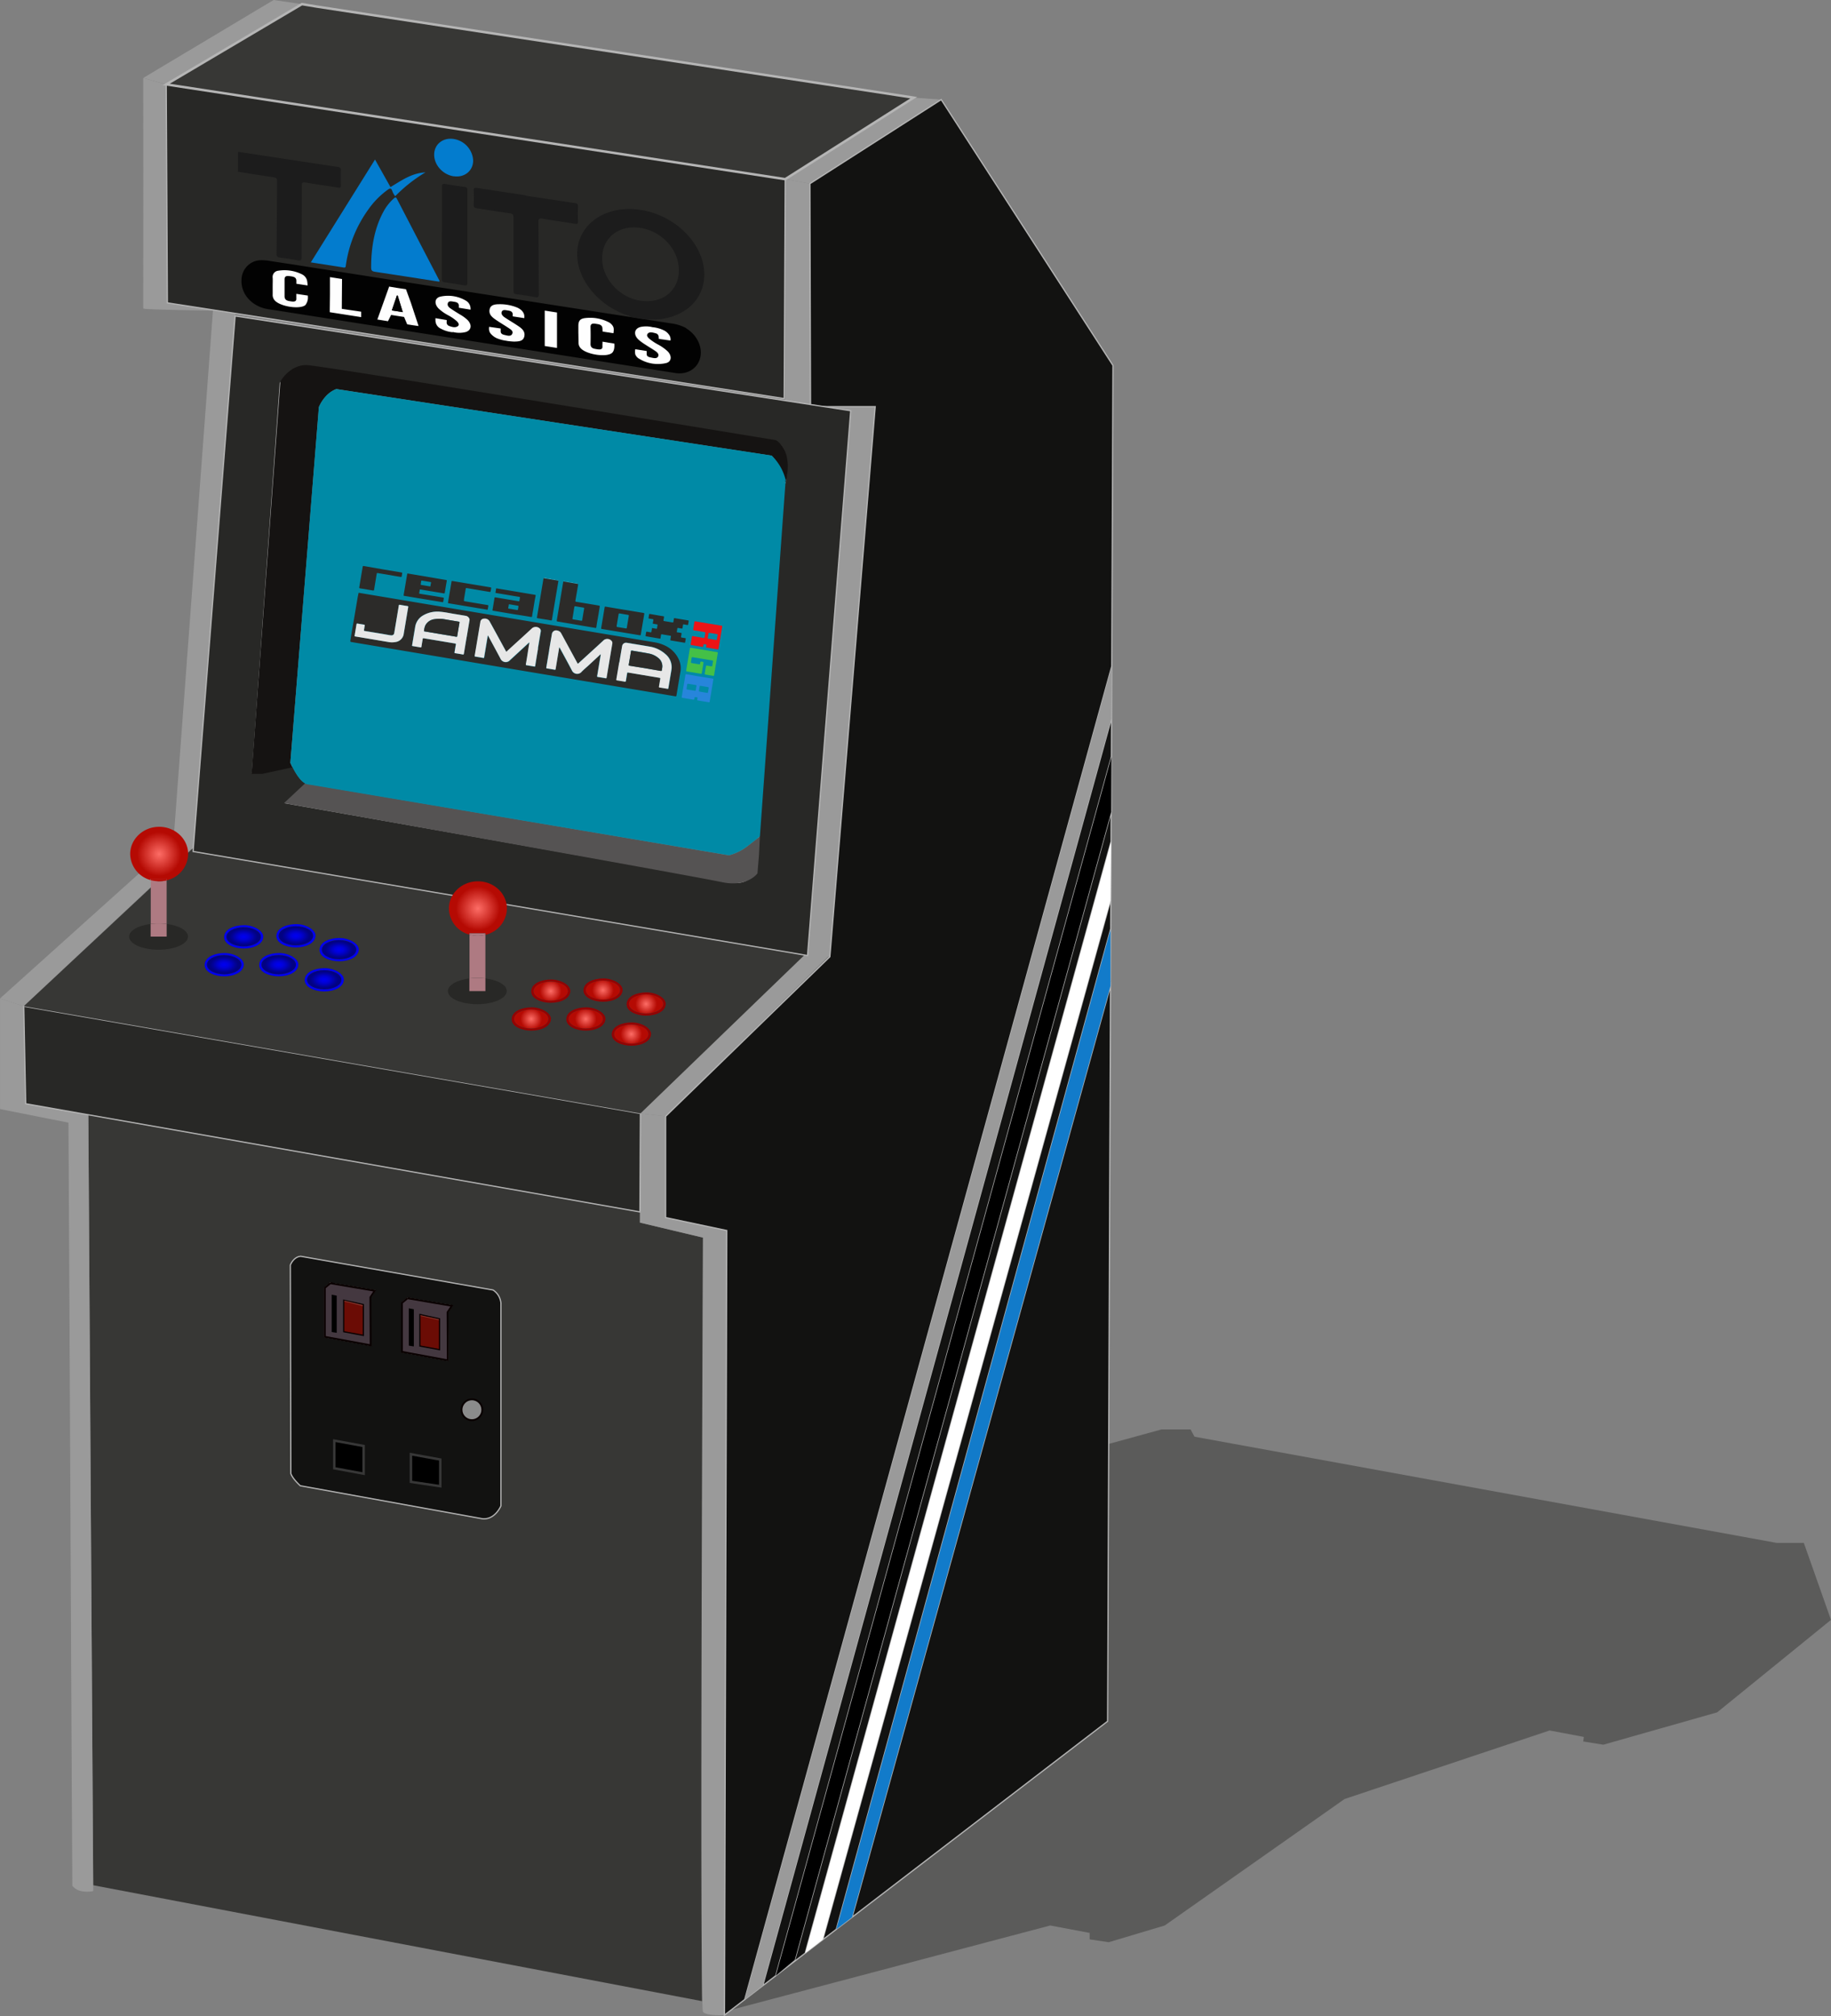 <svg xmlns="http://www.w3.org/2000/svg" xmlns:xlink="http://www.w3.org/1999/xlink" viewBox="0 0 746.51 822.18"><rect x="0" y="0" width="746.51" height="822.18" fill="#808080" stroke="none"/><defs><radialGradient id="ae578a9d-5c7b-422d-857d-09f70dc44170" cx="121.61" cy="382.1" r="5.66" gradientTransform="matrix(1 0 0 .6 0 152.84)" xlink:href="#b09c7e06-3bad-4c65-9a2d-2c431c49f4ea"/><radialGradient id="b2d953ff-ed33-486e-9270-abe7bb1a90af" cx="217.55" cy="416.02" r="5.66" xlink:href="#ae4bca0b-a93e-4389-a112-790390cccb32"/><radialGradient id="be4193c5-e9bd-495b-b984-a2dd26360f98" cx="195.83" cy="370.99" r="11.47" xlink:href="#ae4bca0b-a93e-4389-a112-790390cccb32"/><radialGradient id="b09c7e06-3bad-4c65-9a2d-2c431c49f4ea" cx="92.36" cy="393.88" r="5.66" gradientTransform="matrix(1 0 0 .6 0 157.55)" gradientUnits="userSpaceOnUse"><stop offset="0" stop-color="#0000ef"/><stop offset=".15" stop-color="#0000e9"/><stop offset=".34" stop-color="#0101d9"/><stop offset=".56" stop-color="#0101be"/><stop offset=".79" stop-color="#02029a"/><stop offset="1" stop-color="#020282"/></radialGradient><radialGradient id="f29d6138-2ead-498f-8906-7b29c8d4a2db" cx="114.61" cy="393.88" r="5.66" xlink:href="#b09c7e06-3bad-4c65-9a2d-2c431c49f4ea"/><radialGradient id="a7eb14d5-77e1-4327-bca1-9b1747d9a7a0" cx="133.17" cy="400.04" r="5.66" gradientTransform="matrix(1 0 0 .6 0 160.02)" xlink:href="#b09c7e06-3bad-4c65-9a2d-2c431c49f4ea"/><radialGradient id="f044a19d-ca1b-429a-8eb2-4f11de6b7f52" cx="139.21" cy="387.78" r="5.66" gradientTransform="matrix(1 0 0 .6 0 155.11)" xlink:href="#b09c7e06-3bad-4c65-9a2d-2c431c49f4ea"/><radialGradient id="ae4bca0b-a93e-4389-a112-790390cccb32" cx="65.88" cy="348.77" r="11.47" gradientUnits="userSpaceOnUse"><stop offset="0" stop-color="#fd6d66"/><stop offset=".78" stop-color="#b50a03"/></radialGradient><radialGradient id="a48d4ac5-5079-47c7-bea8-c8ee559f9b45" cx="100.32" cy="382.53" r="5.66" gradientTransform="matrix(1 0 0 .6 0 153.01)" xlink:href="#b09c7e06-3bad-4c65-9a2d-2c431c49f4ea"/><radialGradient id="b5b241f1-c904-4070-92ef-99566a0c59ac" cx="225.51" cy="404.67" r="5.66" xlink:href="#ae4bca0b-a93e-4389-a112-790390cccb32"/><radialGradient id="b2b62e66-6904-4fc2-a064-9b3529794ea3" cx="246.79" cy="404.24" r="5.66" xlink:href="#ae4bca0b-a93e-4389-a112-790390cccb32"/><radialGradient id="bf8561f8-3a41-4971-a491-10a6c2622fd0" cx="264.4" cy="409.93" r="5.66" xlink:href="#ae4bca0b-a93e-4389-a112-790390cccb32"/><radialGradient id="e35ce504-4bdc-495e-9429-4979020330e0" cx="258.36" cy="422.19" r="5.66" xlink:href="#ae4bca0b-a93e-4389-a112-790390cccb32"/><radialGradient id="a03b7f29-1dd1-4a64-8df8-dfe27bb194e5" cx="239.79" cy="416.02" r="5.66" xlink:href="#ae4bca0b-a93e-4389-a112-790390cccb32"/><style>.a0b5145c-e881-4b3d-a79c-9367eacc9854{fill:#373735}.f3f994e4-93dd-4c3f-acb5-654abe490ef6{fill:#121211}.a254e7b3-03eb-40f3-b939-da63f4031acc,.ac5520f8-fe88-4de8-ab58-02df6740938e,.bec3f7b0-48f1-4395-ae6d-e2c88cce3c96,.e7715ab3-e29b-4036-94f1-2dcfd89c4a06,.f3f994e4-93dd-4c3f-acb5-654abe490ef6{stroke:#b5b5b5}.a254e7b3-03eb-40f3-b939-da63f4031acc,.ac5520f8-fe88-4de8-ab58-02df6740938e,.b1dc52d3-2993-4773-83d8-af67ed42d4b1,.bec3f7b0-48f1-4395-ae6d-e2c88cce3c96,.e37611ff-d23a-4cbb-91f9-d3666637b1ad,.e458e1d5-ea02-4bcd-8941-3139c4ef7e2c,.e7715ab3-e29b-4036-94f1-2dcfd89c4a06,.f3f994e4-93dd-4c3f-acb5-654abe490ef6{stroke-miterlimit:10}.a254e7b3-03eb-40f3-b939-da63f4031acc,.ac5520f8-fe88-4de8-ab58-02df6740938e,.bec3f7b0-48f1-4395-ae6d-e2c88cce3c96,.e37611ff-d23a-4cbb-91f9-d3666637b1ad,.e7715ab3-e29b-4036-94f1-2dcfd89c4a06,.f3f994e4-93dd-4c3f-acb5-654abe490ef6{stroke-width:.5px}.e458e1d5-ea02-4bcd-8941-3139c4ef7e2c{fill:#443840}.e37611ff-d23a-4cbb-91f9-d3666637b1ad,.e458e1d5-ea02-4bcd-8941-3139c4ef7e2c{stroke:#090000}.e458e1d5-ea02-4bcd-8941-3139c4ef7e2c{stroke-width:.75px}.e37611ff-d23a-4cbb-91f9-d3666637b1ad{fill:#6b0c05}.fd29cdea-1111-4038-b45a-aab990568b83{fill:#86382f}.b1dc52d3-2993-4773-83d8-af67ed42d4b1{stroke:#373737}.ef6cc522-1634-487e-a86c-43e68a10a61a{fill:#9a9a9a}.e7715ab3-e29b-4036-94f1-2dcfd89c4a06{fill:#dc6e05}.ac5520f8-fe88-4de8-ab58-02df6740938e{fill:#12e600}.bec3f7b0-48f1-4395-ae6d-e2c88cce3c96{fill:#0b47ce}.a254e7b3-03eb-40f3-b939-da63f4031acc,.b8227fe1-21c0-4105-8462-7c7029187e35{fill:#282826}.bba79b5a-9a72-47d6-80d7-b270213360b3{fill:#ae7a82}.a22c1316-79db-4416-bad5-45a898ec1e5f{fill:url(#ae4bca0b-a93e-4389-a112-790390cccb32)}.ac911769-5b22-4d8d-a2be-47e814c9e092{fill:url(#be4193c5-e9bd-495b-b984-a2dd26360f98)}.ebb9c925-0021-4f02-9396-3f6f54725579{fill:#0000ef}.b80d9d33-0bb1-4cf0-89c5-1272040827a7{fill:#930303}.b737232f-599b-450a-93d0-804214b3fbbf{fill:#e7e7e7}.b35fad50-7aa0-46b4-b35a-c444a75df692{fill:#2c2b29}.eb2d4fc9-235c-41da-b42e-2d6c5661b909{fill:#020202}.a1dab154-15e1-403c-9f56-c70db954a7bb{fill:#1c1c1c}.ae8836d3-5401-476a-94fc-6f34dc6fc5c5{fill:#037cce}</style></defs><g id="a146e912-4919-4dc3-b911-398b696cca7f" data-name="Calque 1"><path id="eda3381a-a5f0-419a-b62a-50147428d90d" data-name="ombre" style="opacity:.5;fill:#373735" d="m452.03 588.79 21.51-5.91H485.41l1.58 2.96 237.36 43.3h11.08l11.07 31.39-46.41 37.71-46.42 13.19-8.18-1.32.27-1.85-13.98-2.63-83.6 27.95-73.32 51.57-22.83 6.82-7.77-1.16v-2.63l-16.08-3.03-129.99 34.37 153.84-230.73z"/><g id="b0616c3d-982d-47fc-af7c-54a2dd1f41f8" data-name="bottom"><path class="a0b5145c-e881-4b3d-a79c-9367eacc9854" d="m36 454.56 224.9 39.62v4.35l25.72 6.13-.4 311.34-248.24-47.27L36 454.56z"/><path class="f3f994e4-93dd-4c3f-acb5-654abe490ef6" d="m202 526.54-78.38-13.74c-3 .19-4.26 3.56-4.26 3.56l.2 85c.69 2.18 3.86 5 3.86 5l74.27 13.46c5.14.49 7.52-5.25 7.52-5.25v-82.69a7.12 7.12 0 0 0-3.21-5.34zm-49.9 22.55-18.69-3.46v-20l2.27-1.88 18.1 3.07-1.78 2.69zm31.45 6.13-18.69-3.46v-20l2.27-1.87 18.1 3.06-1.78 2.67z" transform="translate(-.98 -.52)"/><path class="e458e1d5-ea02-4bcd-8941-3139c4ef7e2c" d="m134.7 523.25-2.27 1.88v19.98l18.69 3.46-.1-19.58 1.78-2.67-18.1-3.07zM166.15 529.38l-2.27 1.88v19.98l18.69 3.46-.1-19.58 1.78-2.67-18.1-3.07z"/><path class="e37611ff-d23a-4cbb-91f9-d3666637b1ad" d="M140.14 543.03v-12.85l8.01 1.78v12.56l-8.01-1.49zM171.2 548.87v-12.86l8.01 1.78v12.56l-8.01-1.48z"/><path d="M135.23 543.16v-15.23l2.05.4v15.16l-2.05-.33zM166.68 548.7v-15.23l2.04.4v15.16l-2.04-.33z"/><path class="fd29cdea-1111-4038-b45a-aab990568b83" d="M140.4 530.69v-.35l7.47 1.8.01.43-7.48-1.88zM171.46 536.62v-.29l7.47 1.64.01.35-7.48-1.7z"/><circle cx="192.4" cy="574.85" r="4.25" style="fill:#8b8b8b;stroke-width:.75px;stroke:#090000;stroke-miterlimit:10"/><path class="b1dc52d3-2993-4773-83d8-af67ed42d4b1" d="M136.29 598.71v-11.27l11.96 2.18v11.3l-11.96-2.21zM167.54 604.25v-11.27l11.96 2.17v10.88l-11.96-1.78z"/></g><g id="e5dd210d-a51e-4247-8dde-ccf477ff182f" data-name="t molding"><path class="ef6cc522-1634-487e-a86c-43e68a10a61a" d="m11.46 450.59-.79-39.76L1 407.66v45.1l27.89 5.54c.59 103.55 1 207.6 1.58 311.15a6.18 6.18 0 0 0 3.53 2.19 12.58 12.58 0 0 0 5 0l-2-316.56zM272.36 497v-41.27l-10.28-1.19-.2 44.51 25.71 6.13s-1.51 313.85 0 315.69 8.77 1.32 8.77 1.32l.93-319.91z" transform="translate(-.98 -.52)"/><path class="ef6cc522-1634-487e-a86c-43e68a10a61a" d="m78.72 346.42-8.15-1.3 16.26-218.56 9.04 1.5-17.15 218.36zM329.24 388.85l9.1 1.28 18.49-224.31h-26.37l-.26-90.92-10.06-1.84v94.84l6.04 1.09h20.27l-17.21 219.86z"/><path class="ef6cc522-1634-487e-a86c-43e68a10a61a" d="M88.49 127.19s-28.17-.35-29.11-.85c0-31.21.06-62.83 0-94l9.36 2.64.48 89.02z" transform="translate(-.98 -.52)"/><g id="abf690b4-39dc-4029-a14f-a02d9a2e62af" data-name="clair"><path class="ef6cc522-1634-487e-a86c-43e68a10a61a" d="m0 407.14 9.69 3.17L78 346.25l-8.11-1.94L0 407.14zM261.1 454.02l10.28 1.19 66.96-65.87-8.62-1.6-68.62 66.28zM111.56 0 58.42 31.78l9.36 2.64L120.36 3.3l2.74-1.62-2.57-.36L111.56 0zM383.74 40.62l-11.21-.8-52.39 33.24 10.06 1.84 53.54-34.28z"/></g></g><g id="f738a304-10c4-49f3-b697-443135b37c4e" data-name="side"><path class="f3f994e4-93dd-4c3f-acb5-654abe490ef6" d="m453.13 308.64.63-159.63-70.02-108.39L330.2 74.9l.26 90.92h26.37l-18.49 224.31-66.96 65.08v41.27l24.93 5.28-.93 319.91 8.25-6.32 149.65-543.7-.21 21.51-142.1 516.55-1.61 1.24 6.94-5.32 136.83-496.99zM324.06 799.15l-7.76 6.48 11.99-9.2 124.7-453.24.05-12.13-128.98 468.09zM335.43 790.95l-1.32 1.02 6.87-5.27 111.79-407.64v21.25l.22-57.12-.22 24-117.34 423.76zM343 785.15l108.58-83.28 1.18-299.85L347.4 781.78l-4.4 3.37z"/><path style="fill:#bf0000;stroke-width:.5px;stroke-miterlimit:10;stroke:#b5b5b5" d="m303.63 815.35 5.73-4.4-5.73 4.4z"/><path class="ef6cc522-1634-487e-a86c-43e68a10a61a" d="m453.07 293.16.21-21.51-149.65 543.7 5.73-4.4 1.61-1.24 142.1-516.55z"/><path class="e7715ab3-e29b-4036-94f1-2dcfd89c4a06" d="M453.13 330.74v-22.1l-.09 22.42.09-.32zM316.3 805.63z"/><path d="m453.04 331.06.09-22.42L316.3 805.63l7.76-6.48 128.98-468.09z"/><path class="ac5520f8-fe88-4de8-ab58-02df6740938e" d="M452.99 343.19zM328.29 796.43l5.82-4.46-5.82 4.46z"/><path style="fill:#fff" d="m334.11 791.97 1.32-1.02 117.34-423.76.22-24-124.7 453.24 5.82-4.46z"/><path class="bec3f7b0-48f1-4395-ae6d-e2c88cce3c96" d="m340.98 786.7 2.02-1.55-2.02 1.55zM452.77 402v-1.69l-.01 1.71.01-.02z"/><path style="fill:#127bca" d="m340.98 786.7 2.02-1.55 4.4-3.37 105.36-379.76.01-1.71v-21.25L340.98 786.7z"/></g><g id="b132b093-5799-4c03-94a4-9011a92afb66" data-name="panel"><path class="a254e7b3-03eb-40f3-b939-da63f4031acc" d="m10.48 450.07 250.42 44.11.2-40.16L9.69 410.31l.79 39.76z"/><path class="a0b5145c-e881-4b3d-a79c-9367eacc9854" d="m79.37 345.21-69.68 65.1 251.41 43.71 68.62-66.28-250.35-42.53z"/></g><g id="a7b65c73-6b2d-4bc8-a310-90cc6c69d6ee" data-name="ecran"><path class="a254e7b3-03eb-40f3-b939-da63f4031acc" d="M96.84 129.36 79.7 347.72l250.52 42.43L347.82 168zm224.28 67.76c0 .2-.29.32-.48.49l-10.43 144.83a35.43 35.43 0 0 1-4.3 3.78l1.4.29v10.7s-1.4 4.75-11.08 2.64c-11.19-2.44-178.55-31.91-178.55-31.91l8.72-6.78v-1.39s-2.46.52-6-7l-12.48 2.77h-4l11.34-158.77s4-6.85 10.81-6.59 191.16 30.59 191.16 30.59 6.17 1.07 3.89 16.35z" transform="translate(-.98 -.52)"/><path d="M317.28 180S133 149.66 126.12 149.4s-10.81 6.6-10.81 6.6l-11.74 160.08h4.35l12.29-2.68c-.1-.23-.74-1.57-.85-1.8L131 166.54s2.11-5.54 7.12-7.38l177.49 27.16a20.77 20.77 0 0 1 5.11 9.76l-.05.75c.19-.17.62.66.66.47 3.23-14.06-4.05-17.3-4.05-17.3z" transform="translate(-.98 -.52)" style="fill:#151312"/><path d="m125.32 320-8.56 8s164.63 29.3 178.61 32.24c10.36 2.17 14.43-3.58 14.43-3.58l.61-7.37.39-7.71-4.89 3.84a20.85 20.85 0 0 1-7.73 3.87z" transform="translate(-.98 -.52)" style="fill:#555353"/><path d="M319.5 197.81c.45-.36.83-.69 1.14-1l.66-.52a20.31 20.31 0 0 0-5.72-10l-177.49-27.13c-5 1.84-7.12 7.38-7.12 7.38L119.36 311.6l.32.66c3.54 7.52 6.28 8 6.28 8l.44.08 171.78 28.93a20.85 20.85 0 0 0 7.73-3.87c2.57-1.91 4.89-3.84 4.89-3.84l10.5-145.29c-.44.46-1.05.96-1.8 1.54zM143.83 302.35z" transform="translate(-.98 -.52)" style="fill:#008aa6"/></g><g id="ac51f322-c976-41e6-af29-f1d6d57e71c7" data-name="top"><path id="aa2254cd-e3fb-4145-ad8c-63c97e71698a" data-name="marquee" class="a254e7b3-03eb-40f3-b939-da63f4031acc" d="m68.24 123.5 251.47 39.03.43-89.47L67.78 34.42l.46 89.08z"/><path style="stroke-miterlimit:10;stroke:#b5b5b5;fill:#373735" d="m128.84 2.64-5.74-.96-55.32 32.74 252.36 38.64 52.39-33.24L128.84 2.64z"/></g><g id="fcca2004-2a91-4a07-b83d-248f138546b5" data-name="stickp1"><path class="b8227fe1-21c0-4105-8462-7c7029187e35" d="M68.92 377.27v5.16H62.4v-5.16c-5.06.64-8.77 2.7-8.77 5.16 0 3 5.38 5.35 12 5.35s12-2.39 12-5.35c.06-2.43-3.63-4.52-8.71-5.16z" transform="translate(-.98 -.52)"/><path class="bba79b5a-9a72-47d6-80d7-b270213360b3" d="M68.92 377.27v-17.78a12.18 12.18 0 0 1-3 .39 12.4 12.4 0 0 1-3.48-.49v17.88a26.67 26.67 0 0 1 6.52 0z" transform="translate(-.98 -.52)"/><path class="bba79b5a-9a72-47d6-80d7-b270213360b3" d="M68.92 382.43v-5.16a26.67 26.67 0 0 0-6.52 0v5.16z" transform="translate(-.98 -.52)"/><path class="a22c1316-79db-4416-bad5-45a898ec1e5f" d="M68.92 358.89v.6a11.24 11.24 0 0 0 8.77-10.72c0-6.14-5.29-11.11-11.81-11.11s-11.82 5-11.82 11.11a11.22 11.22 0 0 0 8.34 10.62v-.5z" transform="translate(-.98 -.52)"/><path class="bba79b5a-9a72-47d6-80d7-b270213360b3" d="M68.92 359.49v-.6H62.4v.5a12.4 12.4 0 0 0 3.48.49 12.18 12.18 0 0 0 3.04-.39z" transform="translate(-.98 -.52)"/><path class="a22c1316-79db-4416-bad5-45a898ec1e5f" d="M68.92 359.49v-.6H62.4v.5a12.4 12.4 0 0 0 3.48.49 12.18 12.18 0 0 0 3.04-.39z" transform="translate(-.98 -.52)"/></g><g id="eb41a7c5-f324-4cd9-b9b4-a6e30e3b8004" data-name="stickp2"><path class="b8227fe1-21c0-4105-8462-7c7029187e35" d="M198.88 399.49v5.16h-6.53v-5.16c-5 .64-8.77 2.7-8.77 5.16 0 3 5.39 5.35 12 5.35s12-2.39 12-5.35c.07-2.46-3.64-4.52-8.7-5.16z" transform="translate(-.98 -.52)"/><path class="bba79b5a-9a72-47d6-80d7-b270213360b3" d="M198.88 399.49v-17.78a12.2 12.2 0 0 1-3 .39 12.83 12.83 0 0 1-3.48-.49v17.88a26.75 26.75 0 0 1 6.53 0z" transform="translate(-.98 -.52)"/><path class="bba79b5a-9a72-47d6-80d7-b270213360b3" d="M198.88 404.65v-5.16a26.75 26.75 0 0 0-6.53 0v5.16z" transform="translate(-.98 -.52)"/><path class="ac911769-5b22-4d8d-a2be-47e814c9e092" d="M198.88 381.11v.6a11.24 11.24 0 0 0 8.77-10.71c0-6.14-5.29-11.11-11.82-11.11S184 364.85 184 371a11.22 11.22 0 0 0 8.34 10.62v-.5z" transform="translate(-.98 -.52)"/><path class="bba79b5a-9a72-47d6-80d7-b270213360b3" d="M198.88 381.71v-.6h-6.53v.5a12.83 12.83 0 0 0 3.48.49 12.2 12.2 0 0 0 3.05-.39z" transform="translate(-.98 -.52)"/><path class="ac911769-5b22-4d8d-a2be-47e814c9e092" d="M198.88 381.71v-.6h-6.53v.5a12.83 12.83 0 0 0 3.48.49 12.2 12.2 0 0 0 3.05-.39z" transform="translate(-.98 -.52)"/></g><g id="b22aeb20-fc2e-438b-aea6-ce7e92a5b048" data-name="boutons P1"><g id="f6ca8fa0-8f00-4d65-982a-65a01c5c1e54" data-name="4"><path class="ebb9c925-0021-4f02-9396-3f6f54725579" d="M92.54 389.14c-3.86 0-8.12 1.53-8.12 4.87 0 2.95 4.1 4.62 7.94 4.62 4.11 0 8-1.73 8-4.88-.04-2.35-3.88-4.61-7.82-4.61zm-.18 8.63c-3.86 0-7-1.74-7-3.89s3.13-3.89 7-3.89 7 1.74 7 3.89-3.14 3.89-7 3.89z" transform="translate(-.98 -.52)"/><path d="M92.36 390c-3.86 0-7 1.74-7 3.89s3.13 3.89 7 3.89 7-1.74 7-3.89-3.14-3.89-7-3.89z" transform="translate(-.98 -.52)" style="fill:url(#b09c7e06-3bad-4c65-9a2d-2c431c49f4ea)"/></g><g id="b45e72aa-154d-46b2-b56c-a1c19e9bbd58" data-name="5"><path class="ebb9c925-0021-4f02-9396-3f6f54725579" d="M114.79 389.14c-3.86 0-8.12 1.53-8.12 4.87 0 2.95 4.1 4.62 7.94 4.62 4.11 0 8-1.73 8-4.88-.04-2.35-3.88-4.61-7.82-4.61zm-.18 8.63c-3.86 0-7-1.74-7-3.89s3.13-3.89 7-3.89 7 1.74 7 3.89-3.14 3.89-7 3.89z" transform="translate(-.98 -.52)"/><path d="M114.61 390c-3.86 0-7 1.74-7 3.89s3.13 3.89 7 3.89 7-1.74 7-3.89-3.14-3.89-7-3.89z" transform="translate(-.98 -.52)" style="fill:url(#f29d6138-2ead-498f-8906-7b29c8d4a2db)"/></g><g id="ff1e69e7-cf29-41a9-b258-0874dfca842b" data-name="6"><path class="ebb9c925-0021-4f02-9396-3f6f54725579" d="M133.35 395.3c-3.86 0-8.13 1.53-8.13 4.87 0 3 4.11 4.62 7.95 4.62 4.1 0 8-1.73 8-4.88-.04-2.35-3.88-4.61-7.82-4.61zm-.18 8.63c-3.86 0-7-1.74-7-3.89s3.13-3.89 7-3.89 7 1.74 7 3.89-3.17 3.89-7 3.89z" transform="translate(-.98 -.52)"/><path d="M133.17 396.15c-3.86 0-7 1.74-7 3.89s3.13 3.89 7 3.89 7-1.74 7-3.89-3.17-3.89-7-3.89z" transform="translate(-.98 -.52)" style="fill:url(#a7eb14d5-77e1-4327-bca1-9b1747d9a7a0)"/></g><g id="a3c35b26-86c5-4d3b-a337-4824dee54938" data-name="3"><path class="ebb9c925-0021-4f02-9396-3f6f54725579" d="M139.39 383c-3.86 0-8.13 1.53-8.13 4.88 0 2.95 4.11 4.61 8 4.61 4.1 0 8-1.73 8-4.88-.09-2.31-3.93-4.61-7.87-4.61zm-.18 8.63c-3.86 0-7-1.74-7-3.89s3.13-3.89 7-3.89 7 1.75 7 3.89-3.14 3.93-7 3.93z" transform="translate(-.98 -.52)"/><path d="M139.21 383.89c-3.86 0-7 1.75-7 3.89s3.13 3.89 7 3.89 7-1.74 7-3.89-3.14-3.89-7-3.89z" transform="translate(-.98 -.52)" style="fill:url(#f044a19d-ca1b-429a-8eb2-4f11de6b7f52)"/></g><g id="e22f56fe-b854-41bd-b0ef-3c61899777bd" data-name="2"><path class="ebb9c925-0021-4f02-9396-3f6f54725579" d="M121.79 377.35c-3.86 0-8.12 1.53-8.12 4.88 0 2.95 4.1 4.61 7.94 4.61 4.11 0 8-1.73 8-4.88-.04-2.34-3.88-4.61-7.82-4.61zm-.18 8.64c-3.86 0-7-1.74-7-3.89s3.13-3.89 7-3.89 7 1.74 7 3.89-3.14 3.9-7 3.9z" transform="translate(-.98 -.52)"/><path d="M121.61 378.21c-3.86 0-7 1.74-7 3.89s3.13 3.89 7 3.89 7-1.74 7-3.89-3.14-3.89-7-3.89z" transform="translate(-.98 -.52)" style="fill:url(#ae578a9d-5c7b-422d-857d-09f70dc44170)"/></g><g id="a8fd25d9-f758-4fe2-9f75-28c4795a1cd0" data-name="1"><path class="ebb9c925-0021-4f02-9396-3f6f54725579" d="M100.5 377.78c-3.86 0-8.13 1.53-8.13 4.88 0 2.95 4.11 4.62 7.95 4.62 4.1 0 8-1.73 8-4.88-.04-2.35-3.88-4.62-7.82-4.62zm-.18 8.64c-3.86 0-7-1.74-7-3.89s3.13-3.89 7-3.89 7 1.74 7 3.89-3.14 3.89-7 3.89z" transform="translate(-.98 -.52)"/><path d="M100.32 378.64c-3.86 0-7 1.74-7 3.89s3.13 3.89 7 3.89 7-1.74 7-3.89-3.14-3.89-7-3.89z" transform="translate(-.98 -.52)" style="fill:url(#a48d4ac5-5079-47c7-bea8-c8ee559f9b45)"/></g></g><g id="b7312dd8-a846-439f-b5e9-7da05d62cf25" data-name="boutons P2"><g id="b1e282e4-ac09-42ef-84e5-84660d91fe49" data-name="1"><path class="b80d9d33-0bb1-4cf0-89c5-1272040827a7" d="M225.69 399.93c-3.86 0-8.13 1.53-8.13 4.87 0 2.95 4.11 4.62 7.95 4.62 4.1 0 8-1.73 8-4.88-.04-2.35-3.88-4.61-7.82-4.61zm-.18 8.63c-3.86 0-7-1.74-7-3.89s3.13-3.89 7-3.89 7 1.74 7 3.89-3.14 3.89-7 3.89z" transform="translate(-.98 -.52)"/><path d="M225.51 400.78c-3.86 0-7 1.74-7 3.89s3.13 3.89 7 3.89 7-1.74 7-3.89-3.14-3.89-7-3.89z" transform="translate(-.98 -.52)" style="fill:url(#b5b241f1-c904-4070-92ef-99566a0c59ac)"/></g><g id="a47fb9ba-4fb1-4371-9672-1376235b744d" data-name="2"><path class="b80d9d33-0bb1-4cf0-89c5-1272040827a7" d="M247 399.49c-3.86 0-8.13 1.54-8.13 4.88 0 2.95 4.11 4.62 7.95 4.62 4.1 0 8-1.73 8-4.88-.07-2.35-3.91-4.62-7.82-4.62zm-.18 8.64c-3.86 0-7-1.74-7-3.89s3.13-3.89 7-3.89 7 1.74 7 3.89-3.17 3.89-7.03 3.89z" transform="translate(-.98 -.52)"/><path d="M246.79 400.35c-3.86 0-7 1.74-7 3.89s3.13 3.89 7 3.89 7-1.74 7-3.89-3.14-3.89-7-3.89z" transform="translate(-.98 -.52)" style="fill:url(#b2b62e66-6904-4fc2-a064-9b3529794ea3)"/></g><g id="f727a27f-708b-4d72-8f8c-eede5e7a376a" data-name="3"><path class="b80d9d33-0bb1-4cf0-89c5-1272040827a7" d="M264.58 405.18c-3.86 0-8.12 1.53-8.12 4.88 0 2.95 4.1 4.61 7.94 4.61 4.1 0 8-1.73 8-4.88-.04-2.35-3.88-4.61-7.82-4.61zm-.18 8.64c-3.86 0-7-1.75-7-3.89s3.13-3.89 7-3.89 7 1.74 7 3.89-3.14 3.89-7 3.89z" transform="translate(-.98 -.52)"/><path d="M264.4 406c-3.86 0-7 1.74-7 3.89s3.13 3.89 7 3.89 7-1.75 7-3.89-3.14-3.89-7-3.89z" transform="translate(-.98 -.52)" style="fill:url(#bf8561f8-3a41-4971-a491-10a6c2622fd0)"/></g><g id="ffd572cb-a67e-43cb-abf1-a7175d891348" data-name="4"><path class="b80d9d33-0bb1-4cf0-89c5-1272040827a7" d="M258.54 417.44c-3.86 0-8.13 1.53-8.13 4.88 0 2.95 4.11 4.61 8 4.61 4.1 0 8-1.73 8-4.88-.09-2.35-3.93-4.61-7.87-4.61zm-.18 8.64c-3.86 0-7-1.75-7-3.89s3.13-3.89 7-3.89 7 1.74 7 3.89-3.14 3.89-7 3.89z" transform="translate(-.98 -.52)"/><path d="M258.36 418.3c-3.86 0-7 1.74-7 3.89s3.13 3.89 7 3.89 7-1.75 7-3.89-3.14-3.89-7-3.89z" transform="translate(-.98 -.52)" style="fill:url(#e35ce504-4bdc-495e-9429-4979020330e0)"/></g><g id="e26f2cb8-48c2-4263-bdb5-c928c3bf7cf9" data-name="5"><path class="b80d9d33-0bb1-4cf0-89c5-1272040827a7" d="M240 411.28c-3.86 0-8.13 1.53-8.13 4.88 0 2.95 4.11 4.61 7.95 4.61 4.1 0 8-1.73 8-4.88-.07-2.35-3.91-4.61-7.82-4.61zm-.18 8.63c-3.86 0-7-1.74-7-3.89s3.13-3.89 7-3.89 7 1.75 7 3.89-3.17 3.89-7.03 3.89z" transform="translate(-.98 -.52)"/><path d="M239.79 412.13c-3.86 0-7 1.75-7 3.89s3.13 3.89 7 3.89 7-1.74 7-3.89-3.14-3.89-7-3.89z" transform="translate(-.98 -.52)" style="fill:url(#a03b7f29-1dd1-4a64-8df8-dfe27bb194e5)"/></g><g id="a1594817-8efc-4740-a1af-93b2f896c662" data-name="6"><path class="b80d9d33-0bb1-4cf0-89c5-1272040827a7" d="M217.73 411.28c-3.86 0-8.13 1.53-8.13 4.88 0 2.95 4.11 4.61 8 4.61 4.1 0 8-1.73 8-4.88-.09-2.35-3.93-4.61-7.87-4.61zm-.18 8.63c-3.86 0-7-1.74-7-3.89s3.13-3.89 7-3.89 7 1.75 7 3.89-3.14 3.89-7 3.89z" transform="translate(-.98 -.52)"/><path d="M217.55 412.13c-3.86 0-7 1.75-7 3.89s3.13 3.89 7 3.89 7-1.74 7-3.89-3.14-3.89-7-3.89z" transform="translate(-.98 -.52)" style="fill:url(#b2d953ff-ed33-486e-9270-abe7bb1a90af)"/></g></g><path class="b737232f-599b-450a-93d0-804214b3fbbf" d="M228.57 237.19v.07l-5.92-1v-.08zM236.56 238.53a.13.13 0 0 0 0 .06l-5.72-1v-.06z" transform="translate(-.98 -.52)"/><path class="b35fad50-7aa0-46b4-b35a-c444a75df692" d="m210.17 273.38-65.56-11c-.87-.14-.87-.14-.74-.92.25-1.54.47-3.08.75-4.61.78-4.31 1.48-8.63 2.22-12.95.09-.48.22-1 .29-1.44 0-.18.12-.23.31-.19l.75.13 119.31 19.98a16.13 16.13 0 0 1 4.69 1.42 11.54 11.54 0 0 1 5.67 5.9 8.36 8.36 0 0 1 .63 3.88c0 .38-.08.76-.15 1.14l-1.56 9.36c-.07.39-.13.42-.54.36l-40.11-6.72zm14.68-7.7c-.4 2.35-.79 4.71-1.19 7.07 0 .23 0 .34.3.38 1 .15 1.95.32 2.93.49.51.09.51.09.59-.37q.69-4.22 1.4-8.43c0-.08 0-.21.12-.22s.13.1.17.17c1.69 3.14 3.43 6.26 5.06 9.42a2.38 2.38 0 0 0 3.55.6c.9-.94 1.91-1.79 2.87-2.68l4.89-4.53c.08-.07.15-.22.26-.17s0 .2 0 .31v.12c-.47 2.79-.93 5.58-1.4 8.37 0 .25 0 .35.31.4 1 .16 2 .32 3.06.51.34.07.45 0 .49-.32l2.32-13.83a1.32 1.32 0 0 0-.25-1 2.34 2.34 0 0 0-3.26-.37l-2.16 2-8.12 7.4c-.25.23-.28.22-.45-.08-2.2-4.06-4.42-8.11-6.61-12.17a2.14 2.14 0 0 0-1.43-1.06A1.74 1.74 0 0 0 226 259zm-4.51-.71c.38-2.31.76-4.61 1.16-6.92a1.32 1.32 0 0 0-.45-1.21 2.4 2.4 0 0 0-3.17 0c-2.39 2.24-4.82 4.43-7.24 6.63l-2.95 2.7c-.13.12-.23.25-.37 0l-3.44-6.31c-1.1-2-2.19-4-3.3-6a2.24 2.24 0 0 0-2.21-1 1.52 1.52 0 0 0-1.5 1.37q-1.16 6.86-2.3 13.71c0 .28.05.37.35.41 1 .15 2 .32 3 .5.44.07.45.08.51-.3.46-2.73.91-5.46 1.37-8.19 0-.13 0-.27.06-.4s0-.16.11-.17.1.08.13.14.18.34.28.51c1.63 3 3.29 6 4.88 9.07a2.34 2.34 0 0 0 3.35.6c.47-.47 1-.91 1.48-1.37l6.5-6c.06-.05.09-.14.19-.11s.07.14.06.22c-.14.81-.28 1.62-.41 2.44-.35 2.06-.69 4.13-1 6.2 0 .22 0 .32.29.36l3 .5c.44.07.45.07.52-.31q.51-3.6 1.1-7.04zm33.15 5.67c-.38 2.28-.76 4.57-1.15 6.85-.06.31.06.41.38.45 1 .16 2 .32 3 .5.33.07.45 0 .5-.31.16-1 .35-2.08.51-3.12 0-.23.12-.33.4-.28l12.77 2.14c.33.05.39.18.34.45-.18 1-.34 2.08-.53 3.12-.05.25 0 .35.32.4 1 .15 2 .32 3 .49.45.07.46.07.53-.34l1.22-7.32a6.88 6.88 0 0 0-2.51-6.52 12.61 12.61 0 0 0-6.36-3c-2.38-.41-4.76-.8-7.13-1.19-.72-.12-1.45-.26-2.17-.35a1.6 1.6 0 0 0-1.91 1.29c-.46 2.27-.83 4.5-1.21 6.74zm-62.24-10.42 1.14-6.79a1.24 1.24 0 0 0 0-.47 1.91 1.91 0 0 0-1.63-1.33c-1.55-.26-3.1-.53-4.65-.77-1.84-.3-3.66-.71-5.51-.87a11.55 11.55 0 0 0-7 1.39 6.55 6.55 0 0 0-3.37 4.67q-.63 3.74-1.25 7.47c-.07.4-.07.4.36.47 1 .17 2 .32 2.93.5.33.06.45 0 .5-.31.15-1 .34-2.06.5-3.09 0-.29.17-.35.48-.3l12.67 2.12c.34 0 .42.16.37.46-.19 1-.35 2.08-.54 3.11 0 .26 0 .36.32.4 1 .16 2 .32 3 .51.33.06.44 0 .49-.32.42-2.28.81-4.57 1.19-6.85zm-38.3 1 6.47 1.08a7.76 7.76 0 0 0 2.76 0 3.93 3.93 0 0 0 3.34-2.92c.64-3.78 1.26-7.55 1.9-11.33.05-.27 0-.37-.33-.42-1-.15-2-.32-3-.5-.36-.07-.46 0-.51.33q-.92 5.58-1.86 11.15a1.08 1.08 0 0 1-1.24.95 4.41 4.41 0 0 1-.73-.08c-1-.18-2-.37-3.06-.54l-7-1.15c-.28-.05-.35-.15-.31-.38.11-.59.19-1.18.31-1.76.06-.28 0-.4-.35-.45-.84-.13-1.68-.26-2.52-.42-.34-.07-.44 0-.49.32-.24 1.49-.49 3-.74 4.45-.07.42-.07.42.42.5zM230.83 237.63l5.72 1c.15.09.15.2.13.35-.37 2.17-.73 4.34-1.11 6.51 0 .29 0 .38.34.43 3.09.5 6.18 1 9.27 1.54.32.05.34.16.31.44-.06.67-.23 1.33-.32 2-.22 1.55-.54 3.09-.8 4.63-.1.59-.17 1.19-.26 1.78 0 .2-.12.31-.4.26L228.57 254c-.65-.11-.65-.11-.56-.68q1.29-7.69 2.57-15.38c.02-.15.02-.31.25-.31zm3.94 12.7c-.13.78-.25 1.56-.39 2.34-.05.27 0 .38.33.43 1.06.16 2.11.34 3.16.53.32.06.44 0 .49-.31.25-1.55.51-3.1.78-4.66 0-.24 0-.34-.31-.38q-1.62-.25-3.24-.54c-.28-.05-.39 0-.43.27-.16.78-.26 1.55-.39 2.32zM255.63 249.17c2.55.43 5.09.86 7.64 1.27.34.06.42.17.37.47q-.7 4.14-1.39 8.3c-.07.37-.1.4-.52.33L246.38 257c-.27-.05-.34-.16-.3-.39q.72-4.21 1.41-8.43c0-.28.18-.33.47-.28 2.55.44 5.11.86 7.67 1.29zm1.31 4.88c.14-.8.27-1.6.41-2.4 0-.23 0-.36-.3-.4l-3.44-.58c-.26 0-.38 0-.42.27l-.81 4.85c0 .25.05.36.33.41l3.37.56c.3.06.42 0 .46-.3.13-.8.27-1.6.4-2.41zM173.53 244.78l-7.64-1.27c-.31 0-.37-.15-.33-.42q.72-4.2 1.42-8.42c0-.25.13-.32.4-.27l15.36 2.6c.41.07.43.11.37.49-.26 1.55-.53 3.11-.78 4.66 0 .31-.17.37-.5.32-3.07-.53-6.15-1-9.22-1.55-.46-.08-.46-.08-.52.32s-.11.7-.19 1 0 .35.31.4c2.06.33 4.11.68 6.17 1l3.16.53c.32.05.42.17.37.44s-.14.74-.19 1.11-.18.38-.51.32zm.92-5.45c.56.1 1.13.18 1.69.29.25 0 .35 0 .38-.25 0-.39.12-.78.2-1.17 0-.21 0-.32-.26-.36l-3.41-.57c-.22 0-.33 0-.36.23q-.08.62-.18 1.23c0 .23.06.3.29.33.55.07 1.1.17 1.65.27zM211.28 241.75l7.64 1.28c.44.07.5.14.42.52-.43 2-.7 4-1.05 6-.14.74-.27 1.48-.37 2.23 0 .29-.15.37-.49.31-2.08-.36-4.17-.7-6.26-1l-9-1.51c-.42-.07-.43-.08-.37-.47.26-1.56.53-3.11.77-4.67 0-.32.18-.37.52-.31l9.16 1.54c.46.07.46.07.53-.33s.09-.67.17-1 0-.4-.36-.46c-2.34-.37-4.68-.77-7-1.16l-2.31-.38c-.24 0-.32-.12-.28-.34a10.85 10.85 0 0 0 .21-1.27c0-.27.16-.31.43-.26l5.37.9 2.27.38zm-1.15 7.25c.55.09 1.11.17 1.66.27.21 0 .33 0 .36-.21l.21-1.23c0-.19-.05-.29-.27-.33l-3.33-.56c-.24 0-.35 0-.38.24 0 .4-.11.79-.19 1.17-.05.23.05.33.29.37.52.07 1.1.17 1.65.28zM268.74 251.36c.87.15 1.74.31 2.62.44.31 0 .38.18.34.43-.08.4-.13.8-.21 1.2 0 .21 0 .3.27.34l3.36.56c.28 0 .38 0 .41-.27.06-.41.15-.82.2-1.23 0-.23.15-.27.37-.24l5.4.91c.21 0 .3.13.27.33-.08.43-.16.86-.22 1.29 0 .23-.16.29-.41.25-.44-.09-.89-.15-1.34-.24-.24 0-.33 0-.36.24-.05.4-.13.8-.19 1.2 0 .23-.15.3-.4.25-.47-.08-.94-.15-1.41-.24-.17 0-.24 0-.29.17-.13.44-.08.91-.25 1.34-.07.18.07.24.24.27l1.38.22c.28 0 .38.15.33.41s-.13.78-.21 1.17c0 .21.05.31.28.34l1.34.22c.25 0 .34.13.3.36-.09.42-.17.84-.22 1.27 0 .22-.15.27-.36.24l-.65-.11-4.62-.77c-.45-.08-.45-.08-.38-.49s.12-.76.19-1.14c.05-.21 0-.3-.27-.34l-3.44-.58c-.22 0-.29 0-.31.21-.06.4-.16.8-.19 1.21s-.19.37-.5.32l-4.72-.8c-1.16-.19-.93-.1-.8-1 0-.25.09-.49.12-.74s.16-.29.4-.25c.45.09.9.15 1.34.24.27.05.39 0 .42-.26s.14-.78.19-1.17.16-.31.41-.26c.46.09.92.15 1.37.24.21 0 .3 0 .32-.2.06-.43.13-.85.22-1.27 0-.21-.05-.28-.26-.31l-1.38-.23c-.24 0-.34-.12-.29-.36s.14-.78.21-1.17c0-.23 0-.35-.31-.38-.45-.06-.9-.15-1.35-.22-.25 0-.34-.14-.29-.37q.12-.63.21-1.26c0-.24.16-.29.4-.24zM222.64 236.28l5.92 1a.42.42 0 0 1 .05.36q-1.31 7.77-2.6 15.56c0 .28-.17.37-.48.31s-.88-.19-1.33-.26l-3.89-.62c-.46-.08-.45-.08-.39-.49q1.31-7.74 2.6-15.49c.02-.14 0-.28.12-.37zM191.71 247.82l-7.71-1.28c-.3 0-.4-.14-.35-.43q.72-4.2 1.41-8.4c0-.26.15-.32.42-.27l15.39 2.56c.31.05.42.18.36.45s-.11.72-.19 1.08-.13.41-.55.34l-4.16-.7-5.06-.85c-.28 0-.37 0-.41.25-.22 1.39-.46 2.78-.69 4.17a2.74 2.74 0 0 1 0 .28c-.11.6-.11.6.58.72l8.92 1.49c.42.07.45.11.39.5s-.15.72-.18 1.08-.19.35-.48.3c-.56-.11-1.12-.2-1.68-.29z" transform="translate(-.98 -.52)"/><path d="M291.07 282.1c-.25 1.47-.49 2.94-.74 4.41-.07.42-.07.42-.51.34l-4.27-.71c-.27 0-.37-.13-.3-.37s.07-.41.11-.62-.06-.27-.25-.29l-.49-.05c-.39-.06-.49 0-.51.37v.19c0 .43-.14.5-.63.42-1.39-.23-2.79-.47-4.19-.69-.32-.05-.4-.19-.36-.45.5-3 1-5.91 1.49-8.86.06-.36.14-.42.55-.33 2.95.58 5.92 1 8.87 1.52.52.09 1 .13 1.55.22s.47.1.4.52c-.24 1.46-.49 2.92-.73 4.38zm-8.37-.17 1.58.27c.22 0 .32 0 .35-.22.1-.59.2-1.19.31-1.79 0-.21-.06-.3-.29-.34l-3.13-.52c-.21 0-.31 0-.35.22-.08.59-.18 1.19-.29 1.79 0 .21 0 .31.27.34zm5.47-1.49c-.52-.08-1-.16-1.55-.26-.25-.05-.36 0-.39.24-.09.59-.19 1.19-.29 1.78-.05.23.05.29.28.33 1 .16 2 .33 3 .51.28.05.39 0 .43-.27.08-.56.17-1.13.28-1.69 0-.23 0-.35-.3-.39-.48-.08-.97-.17-1.46-.25z" transform="translate(-.98 -.52)" style="fill:#2785db"/><path d="M292.87 271.31c-.25 1.48-.5 3-.74 4.44-.07.38-.11.4-.52.34l-2.86-.48c-.41-.07-.49-.18-.43-.54.14-.85.28-1.71.43-2.56a.34.34 0 0 1 0-.1c.2-.63.12-.52.72-.43l1.48.25c.26 0 .4 0 .44-.25.09-.59.19-1.18.29-1.76 0-.21 0-.33-.3-.38l-8-1.34c-.26 0-.39.05-.42.28-.09.57-.19 1.14-.28 1.7 0 .23.05.36.31.41l3.06.52a.25.25 0 0 0 .33-.17 1.81 1.81 0 0 0 .12-.64c0-.19.11-.24.27-.29a.45.45 0 0 1 .2 0c.85.09.89.14.77.88-.21 1.26-.43 2.51-.63 3.77 0 .26-.17.34-.43.3l-5.43-.91c-.49-.08-.55-.15-.48-.58.49-3 1-5.91 1.48-8.87 0-.17.09-.23.28-.22s.55 0 .83.08l9.77 1.63c.55.09.55.1.47.6l-.72 4.32z" transform="translate(-.98 -.52)" style="fill:#44c047"/><path d="M289.84 254.78c1.75.29 3.49.59 5.24.87.3 0 .4.13.35.42-.51 3-1 5.95-1.49 8.92-.05.3-.16.38-.49.32-1.4-.25-2.8-.48-4.2-.71-.36-.06-.42-.15-.36-.47 0-.12.06-.23.08-.34.08-.47.08-.47-.46-.56h-.21c-.5-.08-.51-.08-.54.39 0 .18-.1.34-.11.52s-.18.19-.35.16l-4.44-.74c-.23 0-.32-.15-.29-.35.17-1 .35-2 .51-3.06 0-.28.23-.27.45-.23l1.83.3c.8.15 1.61.24 2.4.44.25.06.44 0 .48-.27.07-.57.17-1.14.28-1.7.05-.27 0-.38-.34-.43-1.42-.22-2.83-.47-4.24-.7-.29 0-.4-.12-.35-.4.18-1 .33-2 .48-3 0-.26.15-.33.44-.28 1.77.31 3.55.6 5.33.9zm1.49 6.43c.51.08 1 .16 1.54.26.22 0 .35 0 .39-.21.09-.61.19-1.22.3-1.82 0-.2 0-.32-.27-.35l-3.09-.52c-.22 0-.32 0-.35.21-.09.63-.2 1.25-.31 1.88 0 .18 0 .26.24.29z" transform="translate(-.98 -.52)" style="fill:#eb1416"/><path class="b35fad50-7aa0-46b4-b35a-c444a75df692" d="m156.94 232.66 7.54 1.26c.53.09.53.09.45.57s-.13.7-.17 1-.16.33-.44.28l-9.3-1.57c-.33-.05-.41 0-.45.3-.35 2.17-.72 4.33-1.07 6.49-.05.31-.2.36-.51.31l-5.19-.87c-.3 0-.4-.14-.35-.42q.72-4.19 1.4-8.39c.05-.31.19-.34.48-.29z" transform="translate(-.98 -.52)"/><path class="b737232f-599b-450a-93d0-804214b3fbbf" d="M224.85 265.68 226 259a1.74 1.74 0 0 1 2.34-1.33 2.14 2.14 0 0 1 1.43 1.06c2.19 4.06 4.41 8.11 6.61 12.17.17.3.2.31.45.08l8.14-7.43 2.16-2a2.34 2.34 0 0 1 3.26.37 1.32 1.32 0 0 1 .25 1q-1.17 6.91-2.32 13.83c0 .29-.15.39-.49.32-1-.19-2-.35-3.06-.51-.3-.05-.36-.15-.31-.4.47-2.79.93-5.58 1.4-8.37v-.12c0-.04.11-.25 0-.31s-.18.1-.26.17l-4.89 4.53c-1 .89-2 1.74-2.87 2.68a2.38 2.38 0 0 1-3.55-.6c-1.63-3.16-3.37-6.28-5.06-9.42 0-.07-.06-.19-.17-.17s-.11.14-.12.22l-1.4 8.43c-.08.46-.08.46-.59.37-1-.17-1.95-.34-2.93-.49-.28 0-.34-.15-.3-.38.4-2.36.79-4.72 1.19-7.07zM220.34 265q-.59 3.46-1.16 6.95c-.07.38-.08.38-.52.31l-3-.5c-.27 0-.32-.14-.29-.36.36-2.07.7-4.14 1-6.2.13-.82.27-1.63.41-2.44 0-.08.06-.18-.06-.22s-.13.06-.19.11l-6.5 6c-.5.46-1 .9-1.48 1.37a2.34 2.34 0 0 1-3.35-.6c-1.59-3-3.25-6.05-4.88-9.07-.1-.17-.19-.34-.28-.51s-.05-.14-.13-.14-.1.1-.11.17 0 .27-.06.4c-.46 2.73-.91 5.46-1.37 8.19-.06.38-.07.37-.51.3-1-.18-2-.35-3-.5-.3 0-.4-.13-.35-.41q1.16-6.86 2.3-13.71a1.52 1.52 0 0 1 1.5-1.37 2.24 2.24 0 0 1 2.21 1c1.11 2 2.2 4 3.3 6l3.44 6.31c.14.27.24.14.37 0l2.95-2.7c2.42-2.2 4.85-4.39 7.24-6.63a2.4 2.4 0 0 1 3.17 0 1.32 1.32 0 0 1 .45 1.21c-.4 2.31-.78 4.61-1.16 6.92zM253.49 270.64c.38-2.24.75-4.47 1.13-6.7a1.6 1.6 0 0 1 1.91-1.29c.72.09 1.45.23 2.17.35 2.37.39 4.75.78 7.13 1.19a12.61 12.61 0 0 1 6.36 3 6.88 6.88 0 0 1 2.51 6.52q-.6 3.66-1.22 7.32c-.07.41-.08.41-.53.34-1-.17-2-.34-3-.49-.29 0-.37-.15-.32-.4.19-1 .35-2.08.53-3.12.05-.27 0-.4-.34-.45l-12.77-2.14c-.28-.05-.36 0-.4.28-.16 1-.35 2.08-.51 3.12-.05.3-.17.38-.5.31-1-.18-2-.34-3-.5-.32 0-.44-.14-.38-.45.39-2.28.77-4.57 1.15-6.85zM264 273l6.37 1.07c.3 0 .43 0 .46-.28s.08-.52.12-.78a4.27 4.27 0 0 0-1.54-4.2 8.48 8.48 0 0 0-4-1.85c-2.25-.43-4.52-.78-6.77-1.17-.34-.06-.36.12-.4.33q-.44 2.69-.9 5.37c0 .29 0 .4.36.46zM191.25 260.22c-.38 2.28-.77 4.57-1.14 6.85-.05.3-.16.38-.49.32-1-.19-2-.35-3-.51-.29 0-.36-.14-.32-.4.19-1 .35-2.08.54-3.11.05-.3 0-.41-.37-.46l-12.67-2.12c-.31-.05-.44 0-.48.3-.16 1-.35 2.05-.5 3.09 0 .3-.17.37-.5.31-1-.18-1.95-.33-2.93-.5-.43-.07-.43-.07-.36-.47q.62-3.74 1.25-7.47a6.55 6.55 0 0 1 3.37-4.67 11.55 11.55 0 0 1 7-1.39c1.85.16 3.67.57 5.51.87 1.55.24 3.1.51 4.65.77a1.91 1.91 0 0 1 1.59 1.37 1.24 1.24 0 0 1 0 .47l-1.14 6.79zm-10.67-1.14c2.11.35 4.22.7 6.33 1.07.32.05.44 0 .48-.29.3-1.81.6-3.63.91-5.44 0-.26 0-.37-.33-.42q-3-.48-6-1a11.11 11.11 0 0 0-3.77 0 4.85 4.85 0 0 0-3.81 2.54 7.49 7.49 0 0 0-.52 2c-.07.4-.07.41.4.48zM153 261.25l-7-1.17c-.49-.08-.49-.08-.42-.5.25-1.48.5-3 .74-4.45.05-.28.15-.39.49-.32.84.16 1.68.29 2.52.42.31.05.41.17.35.45-.12.58-.2 1.17-.31 1.76 0 .23 0 .33.31.38l7 1.15c1 .17 2 .36 3.06.54a4.41 4.41 0 0 0 .73.08 1.08 1.08 0 0 0 1.24-.95q.94-5.58 1.86-11.15c0-.3.15-.4.51-.33 1 .18 2 .35 3 .5.3.05.38.15.33.42-.64 3.78-1.26 7.55-1.9 11.33a3.93 3.93 0 0 1-3.34 2.92 7.76 7.76 0 0 1-2.76 0l-6.41-1.08z" transform="translate(-.98 -.52)"/><path class="b35fad50-7aa0-46b4-b35a-c444a75df692" d="m264 273-6.33-1c-.34-.06-.41-.17-.36-.46q.47-2.68.9-5.37c0-.21.06-.39.4-.33 2.25.39 4.52.74 6.77 1.17a8.48 8.48 0 0 1 4 1.85 4.27 4.27 0 0 1 1.54 4.2c0 .26-.1.52-.12.78s-.16.33-.46.28zM180.58 259.08l-6.3-1.06c-.47-.07-.47-.08-.4-.48a7.49 7.49 0 0 1 .52-2 4.85 4.85 0 0 1 3.81-2.54 11.11 11.11 0 0 1 3.77 0q3 .51 6 1c.31.05.38.16.33.42-.31 1.81-.61 3.63-.91 5.44 0 .29-.16.34-.48.29-2.11-.37-4.22-.72-6.33-1.07z" transform="translate(-.98 -.52)"/></g><g id="b8730b20-7786-490d-a676-c83a1a3f0984" data-name="bd003424-128a-49fb-aad9-f747c7881cf8"><path class="eb2d4fc9-235c-41da-b42e-2d6c5661b909" d="m119.53 108.23 48.9 7.65 22.57 3.48 83.41 13a18.07 18.07 0 0 1 6.13 1.85l.38.32c4.3 2.69 6.6 7.63 5.53 11.91s-5.09 6.87-9.87 6.23l-166.37-26.1c-6.43-1-11.1-6.13-10.76-11.94A8.1 8.1 0 0 1 105 107a9.56 9.56 0 0 1 1.8-.35 19.12 19.12 0 0 1 4.5.33zm117.13 28.38v3.69a3.28 3.28 0 0 0 .87 2.19c2.25 2.55 10.38 3.83 12.69 2 1.13-.9 1-3.87 1-3.87l-2.73-.43c-.05 0-2.27-.36-2.06 1.45.18 1.64-1.28 1.44-2.47 1.25s-2.44-.38-2.42-2.08q.06-3.43 0-6.89c0-1.59 1.13-1.53 2.25-1.36s2.7.31 2.65 2.05l.06 1.11c.48 0 3.91.59 4.39.66l-.09-2.6a4 4 0 0 0-2-1.95 16.59 16.59 0 0 0-9.73-1.54c-1.82.28-2.42 1.21-2.43 3.11v3.23zm30.23-2.61a10.45 10.45 0 0 0-5 0c-2.52.69-2.87 3.15-.7 5.14a21.33 21.33 0 0 0 2.74 2c1.37.91 2.79 1.72 4.14 2.65.76.53 1.51 1.26 1.12 2.14-.46 1-1.64.77-2.62.56s-2.07-.3-2.1-1.49v-1.24l-3.13-.49s-2.07.21-1.37 1.89a3.41 3.41 0 0 0 1.51 1.76 14.76 14.76 0 0 0 11 1.73c2.14-.59 2.32-2.9.57-4.73a18 18 0 0 0-3.88-2.75 20.61 20.61 0 0 1-3.68-2.44c-.69-.64-1.12-1.41-.58-2.09s1.69-.52 2.65-.28 1.79.5 1.83 1.61c0 .73 1 1 1 1 .64.06 1.92.27 1.92.27l1.84.29a7.36 7.36 0 0 0-.66-2.44 5.51 5.51 0 0 0-2.22-1.78 13.37 13.37 0 0 0-4.47-1.22z" transform="translate(-.98 -.52)"/><path d="m171.6 133.47-2.54-.37-2.07-.33-1.26-3-5.29-.83-1.28 2.56-4.35-.7.16-.38c1.5-4.19 3-8.36 4.49-12.54l.16-.5 3.49.57 3.38.5 2 5.49 3 9.09zm-10.87-6.37 4.46.7-2.06-6.75h-.33zM112.15 117c0-1.06.06-2.12 0-3.18a2.55 2.55 0 0 1 2.28-2.91 16 16 0 0 1 9.86 1.57 3.88 3.88 0 0 1 1.85 2.32 10.93 10.93 0 0 1 .24 2.12l-4.57-.69v-1.09c.07-1.72-1.41-1.84-2.58-2s-2.25-.22-2.23 1.35v6.82c0 1.67 1.22 1.88 2.36 2.06s2.6.38 2.43-1.24v-1.79l4.71.71v.35a4.89 4.89 0 0 1-1.05 3.55c-2.28 1.82-10.28.57-12.47-1.95a3.25 3.25 0 0 1-.83-2.34c.02-1.18-.01-2.4 0-3.66zm124.66 19.61v-3.21c0-1.9.6-2.83 2.42-3.12a16.58 16.58 0 0 1 9.73 1.54 4.28 4.28 0 0 1 1.63 1.29 3.88 3.88 0 0 1 .41.67 3 3 0 0 1 .2 1.28 7.2 7.2 0 0 1-.12 1.32l-4.38-.66-.07-1.11c0-1.75-1.46-1.87-2.65-2.05s-2.29-.23-2.24 1.36c.06 2.3.06 4.6 0 6.89 0 1.69 1.27 1.89 2.43 2.08s2.64.39 2.45-1.25v-1.8c.05 0 2.19.36 2.24.38l2.57.4s.38 2.78-1 3.87c-2.32 1.82-10.44.57-12.69-2a3.18 3.18 0 0 1-.86-2.19c0-1.25-.05-2.48-.05-3.71zM185.6 136a12.44 12.44 0 0 1-4.89-1.46 3.69 3.69 0 0 1-2.19-3.36v-.92l4.58.77v.68a1.52 1.52 0 0 0 1.08 1.75c1.18.45 2.38.74 3.33.15s.39-1.43-.29-2.11a17.86 17.86 0 0 0-3.59-2.46 18 18 0 0 1-3.82-2.7c-1.88-1.92-1.65-4.27.66-4.85a14.29 14.29 0 0 1 10.46 1.63 3.78 3.78 0 0 1 1.9 3.37v.3l-4.77-.78V125c-.16-1.24-1.35-1.34-2.26-1.49s-1.92-.34-2.24.66.45 1.7 1.27 2.24c1.19.82 2.43 1.58 3.67 2.34a15.69 15.69 0 0 1 3.11 2.27c1.88 1.93 1.58 4.11-.67 4.87a10.63 10.63 0 0 1-5.35 0zm22 3.5a15.94 15.94 0 0 1-3.94-1 7.13 7.13 0 0 1-2.68-2 3.19 3.19 0 0 1-.61-2.39v-.32l4.74.68v1.06c-.07 1.21 1 1.45 1.9 1.65 1 .24 2.26.57 2.79-.48s-.36-1.69-1.16-2.22c-1.67-1.14-3.4-2.14-5.08-3.27s-3.3-2.26-3-4.33 2.13-2.3 4-2.31a18.57 18.57 0 0 1 6.94 1.23c1.94.74 3.1 2.05 3.24 3.45a6.86 6.86 0 0 1 0 1l-4.73-.73v-1c-.17-1.22-1.39-1.3-2.3-1.45s-1.82-.29-2.17.58.34 1.71 1.16 2.26c1.63 1.1 3.33 2.08 5 3.18s3.44 2.25 3.08 4.43-2.29 2.23-4.13 2.29a25.92 25.92 0 0 1-3-.28zm59.4-5.56a13.63 13.63 0 0 1 4.47 1.2 5.53 5.53 0 0 1 2.22 1.79 3.18 3.18 0 0 1 .66 2.43l-4.79-.68v-.82c-.2-1.32-1-1.39-1.83-1.61s-2-.46-2.64.28-.12 1.44.58 2.08a21.28 21.28 0 0 0 3.67 2.44 18.39 18.39 0 0 1 3.88 2.76c1.75 1.83 1.59 4.13-.57 4.72a14.62 14.62 0 0 1-11-1.71A3.46 3.46 0 0 1 260 145a5.3 5.3 0 0 1-.11-1.18 4.5 4.5 0 0 1 .09-.9l4.65.73v1.23c0 1.19 1.24 1.31 2.09 1.49s2.15.48 2.63-.56c.39-.88-.36-1.62-1.12-2.14-1.35-.93-2.77-1.74-4.14-2.65a21.33 21.33 0 0 1-2.74-2c-2.15-2-1.82-4.44.7-5.15a10.76 10.76 0 0 1 4.95.07zm-131.5-13.25v-7.17l4.93.77-.09 11.07v1.1l6.82 1 1.08.17v2.2l-12.81-2v-1.1zm92.57 14.45v7.26l-5-.79V127.17l5 .78z" transform="translate(-.98 -.52)" style="fill:#fefefe"/><path class="eb2d4fc9-235c-41da-b42e-2d6c5661b909" d="m160.73 127.1 2.06-6.08h.32l2.07 6.75z" transform="translate(-.98 -.52)"/><path class="a1dab154-15e1-403c-9f56-c70db954a7bb" d="m98 62.42 40.56 6.16c1 .16 1.48.38 1.42 1.5a57.42 57.42 0 0 0 0 5.87c0 1-.27 1.23-1.3 1.06-4.4-.72-8.82-1.32-13.19-2.07-1.21-.2-1.46.11-1.46 1.21 0 9.75-.11 19.51-.11 29.29 0 1.13-.23 1.53-1.52 1.27-2.4-.49-4.82-.85-7.22-1.12-1.18-.14-1.47-.48-1.45-1.63.11-9.8.13-19.61.25-29.39 0-1.25-.33-1.62-1.62-1.8-4.8-.68-9.6-1.47-14.39-2.24zm167.84 68.3c-2.57.22-5.2-.74-7.79-.93-.43-.65-1.12-.62-1.72-.83a32.61 32.61 0 0 1-14-9.64c-8.36-9.9-8-22.35.85-29.07 9.7-7.41 25.93-5.48 36.41 4.34 12.51 11.75 11.05 28.74-3 34.42a22.89 22.89 0 0 1-10.68 1.71zM262 93.45c-8.77-1.34-15.58 4.13-15.52 12.45 0 8.14 6.89 15.85 15.43 17.22h.32c8.81 1.34 15.61-4.13 15.53-12.5S270.8 94.77 262 93.45zm-46.67-13.14 19.87 3c1.07.16 1.49.42 1.43 1.52-.09 2-.08 3.94 0 5.92.06 1.06-.32 1.22-1.34 1-4.4-.72-8.81-1.32-13.21-2.07-1.2-.18-1.58 0-1.57 1.23.09 9.83.05 19.66.14 29.52 0 1.2-.3 1.49-1.55 1.25-2.49-.49-5-.87-7.49-1.16-1.09-.14-1.27-.53-1.28-1.48V89.25c0-1.16-.24-1.59-1.54-1.77-4.39-.58-8.78-1.34-13.16-2-1.11-.17-1.61-.39-1.52-1.6a52.12 52.12 0 0 0 0-5.59c-.06-1.05.24-1.32 1.37-1.13 6.57 1 13.18 2 19.82 3z" transform="translate(-.98 -.52)"/><path class="ae8836d3-5401-476a-94fc-6f34dc6fc5c5" d="M180.13 115.33c-.41 0-.82-.06-1.23-.13-8.34-1.29-16.66-2.6-25-3.85-1.19-.19-1.6-.5-1.6-1.73 0-8.12 1.26-15.78 4.92-22.61a19.42 19.42 0 0 1 4.35-5.59c.43-.37.76-.75 1.24.19q8.63 16.64 17.33 33.36a.8.8 0 0 1 0 .36z" transform="translate(-.98 -.52)"/><path class="ae8836d3-5401-476a-94fc-6f34dc6fc5c5" d="m127.7 107.51 26.17-41.94 6.31 11.23c4.45-2.63 8.56-5.7 14.28-6a59.63 59.63 0 0 0-12.35 9.73 7.18 7.18 0 0 1-1.25-2.29c-.42-1-.79-1-1.56-.52a34.14 34.14 0 0 0-8.36 8.51 51 51 0 0 0-8.94 22.38c-.08.53 0 1.13-.88 1-4.42-.72-8.81-1.39-13.42-2.1z" transform="translate(-.98 -.52)"/><path class="a1dab154-15e1-403c-9f56-c70db954a7bb" d="M181.16 95.28v-18.6c0-1 .22-1.35 1.36-1.14 2.58.49 5.17.85 7.75 1.19.91.11 1.29.32 1.26 1.32v37.9c0 .86-.23 1.1-1.15.94-2.69-.48-5.39-.91-8.08-1.26-1.06-.13-1.18-.54-1.18-1.4v-19z" transform="translate(-.98 -.52)"/><path class="ae8836d3-5401-476a-94fc-6f34dc6fc5c5" d="M178 63.76c-.1-4.21 3.36-7.16 7.74-6.6a9.4 9.4 0 0 1 8.14 8.63c.12 4.21-3.36 7.21-7.75 6.61h-.22c-4.32-.66-7.85-4.51-7.91-8.64z" transform="translate(-.98 -.52)"/></g></svg>